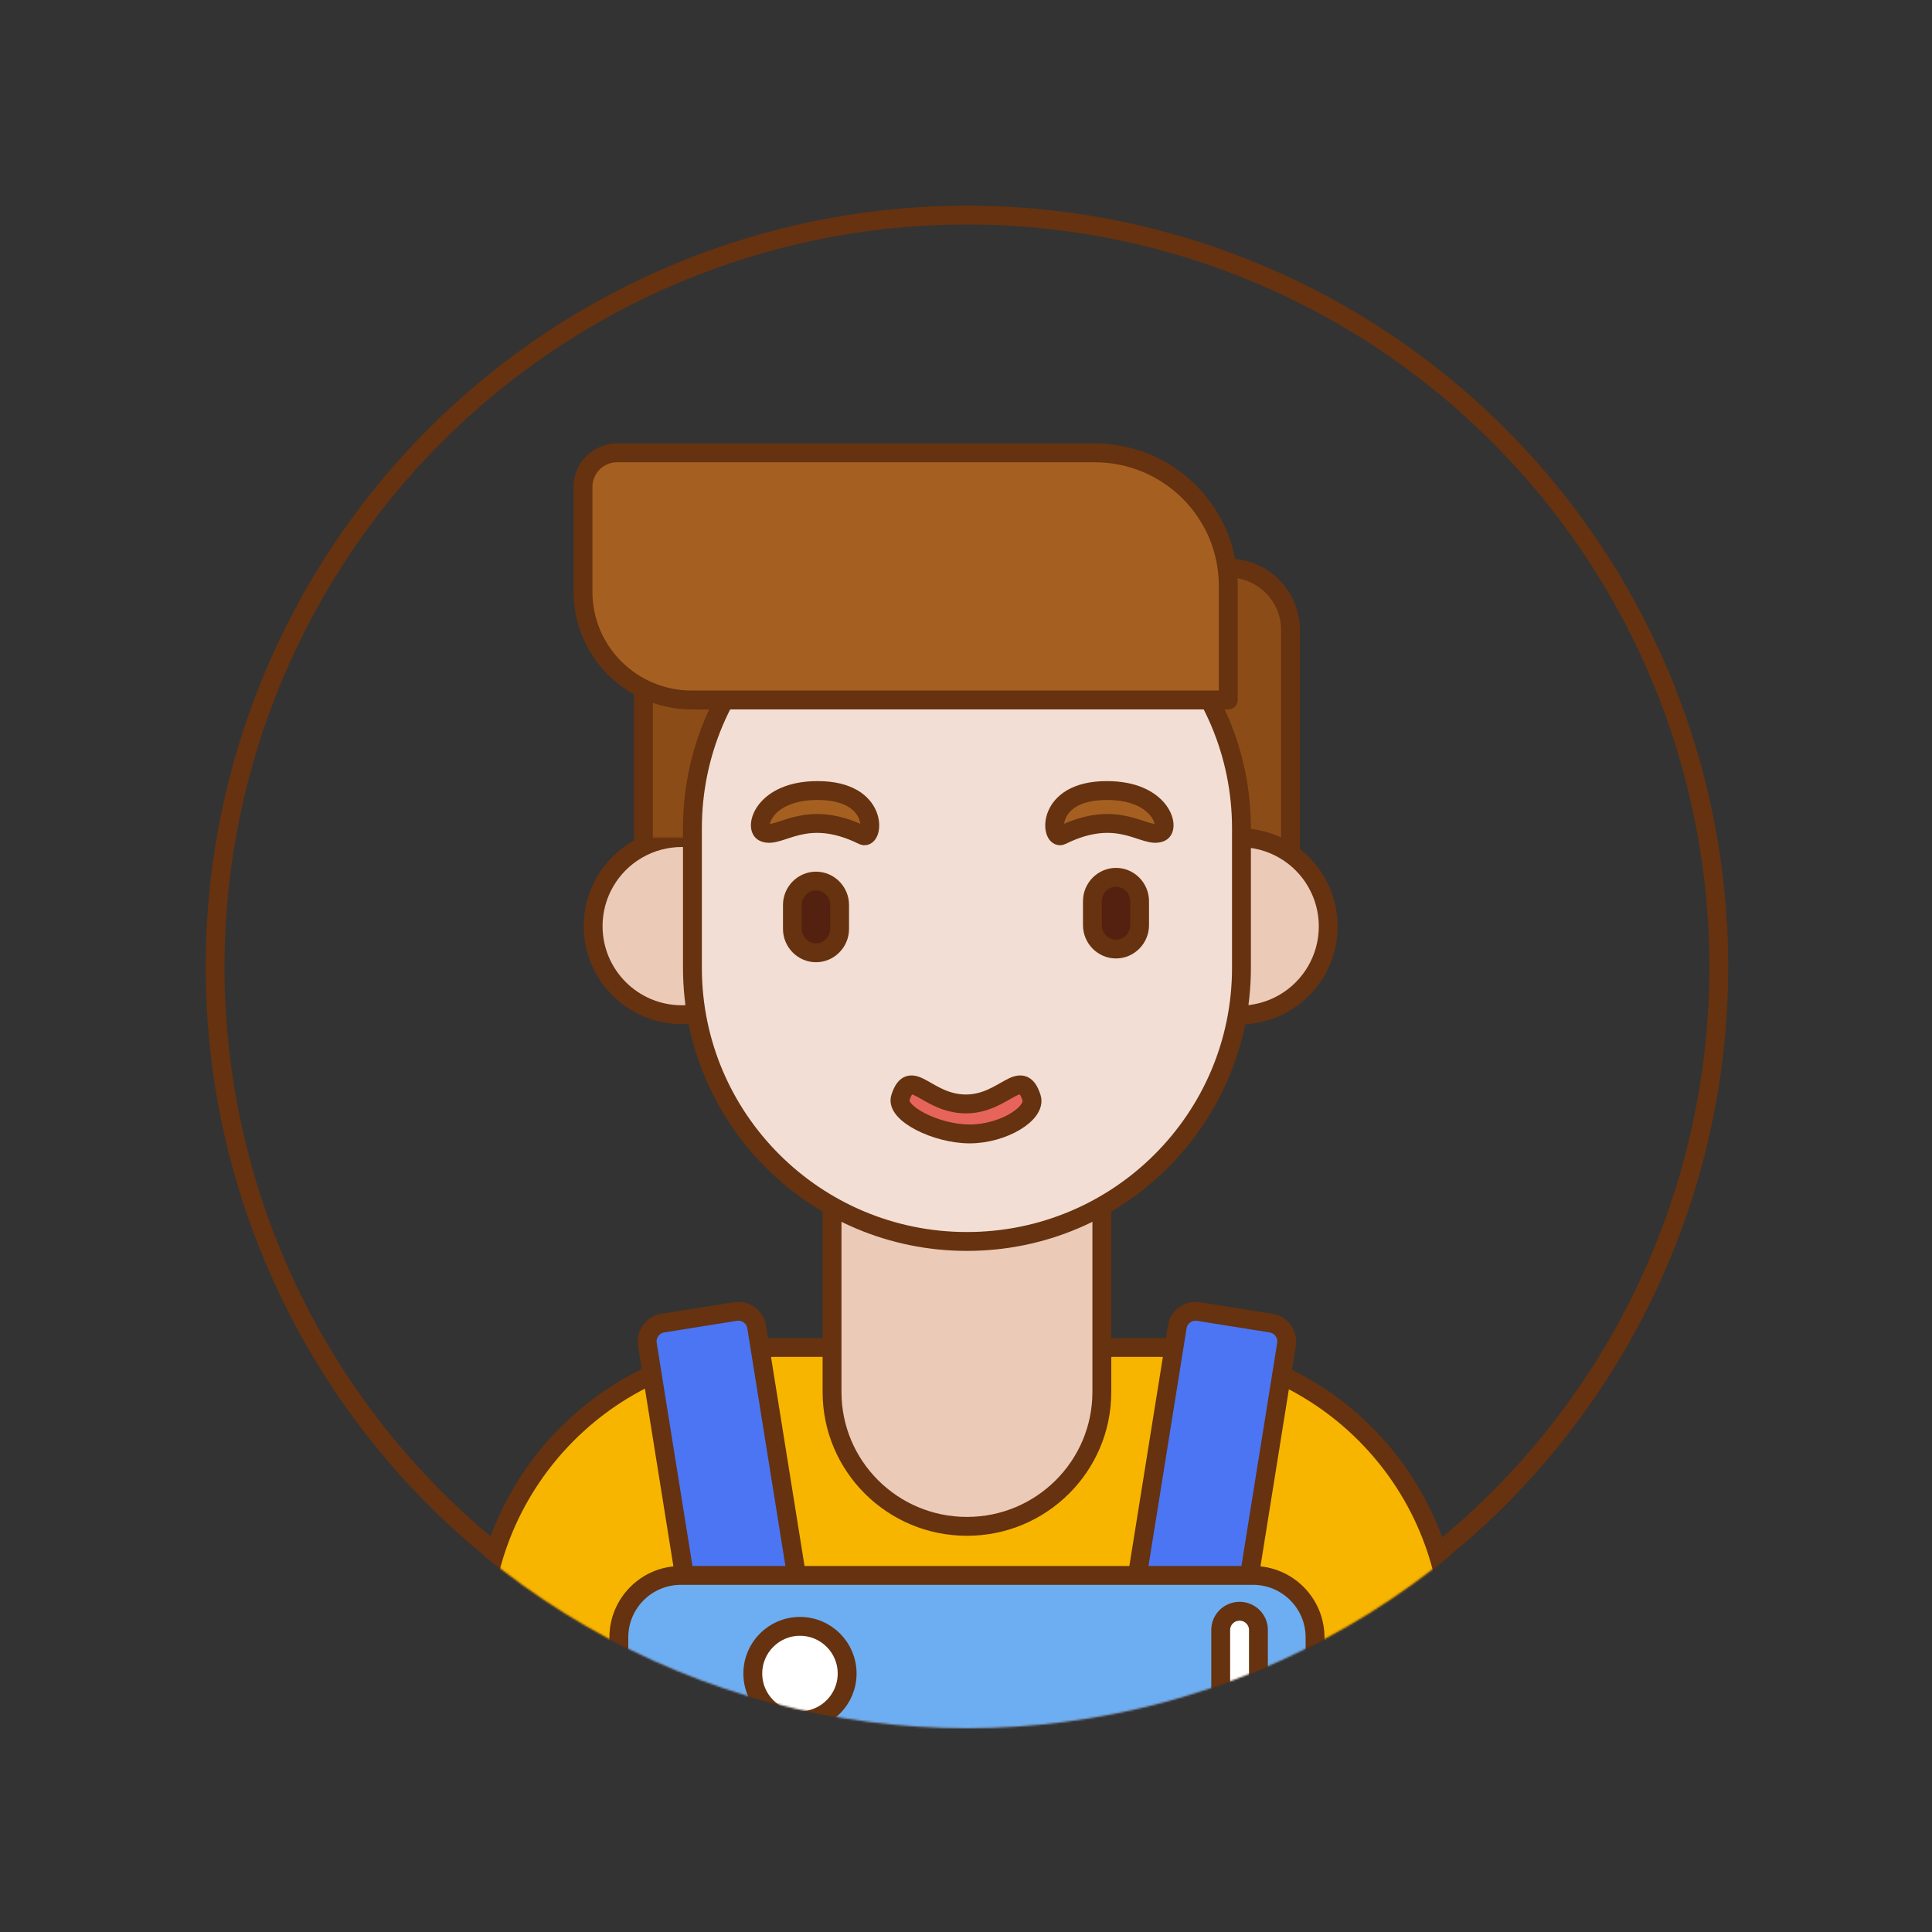 <?xml version="1.0" encoding="UTF-8"?>
<svg width="1024px" height="1024px" viewBox="0 0 1024 1024" version="1.1" xmlns="http://www.w3.org/2000/svg" xmlns:xlink="http://www.w3.org/1999/xlink">
    <rect x="0" y="0" width="1024" height="1024" fill="#333333" stroke="none"/>
    <!-- Generator: Sketch 64 (93537) - https://sketch.com -->
    <title>线性背带裤男孩</title>
    <desc>Created with Sketch.</desc>
    <defs>
        <circle id="path-1" cx="512.5" cy="512.5" r="403.5"></circle>
        <polygon id="path-3" points="0.062 0.925 514.245 0.925 514.245 496 0.062 496"></polygon>
    </defs>
    <g id="线性背带裤男孩" stroke="none" stroke-width="1" fill="none" fill-rule="evenodd">
        <mask id="mask-2" fill="white">
            <use xlink:href="#path-1"></use>
        </mask>
        <circle stroke="#66320F" stroke-width="10" cx="512.5" cy="512.5" r="398.5"></circle>
        <g id="BARISTA" mask="url(#mask-2)">
            <g transform="translate(255, 240)">
                <path d="M118.875,291 L174.216,291 L174.216,93.857 C174.216,75.712 159.5,61 141.341,61 L118.875,61 C100.72,61 86,75.712 86,93.857 L86,258.143 C86,276.288 100.72,291 118.875,291 Z M396.125,61.084 L373.659,61.084 C355.504,61.084 340.784,75.796 340.784,93.941 L340.784,122.551 C376.364,148.999 399.412,191.337 399.412,239.059 L399.412,290.916 C416.027,289.267 429,275.261 429,258.227 L429,93.941 C429,75.796 414.28,61.084 396.125,61.084 Z" id="Fill-1" stroke="#66320F" stroke-width="10" fill="#8C4C17" stroke-linejoin="round"></path>
                <path d="M355,250.998 C355,267.791 363.957,283.306 378.499,291.704 C393.043,300.099 410.961,300.099 425.499,291.704 C440.043,283.306 449,267.791 449,250.998 C449,234.209 440.043,218.69 425.499,210.296 C410.961,201.901 393.043,201.901 378.499,210.296 C363.957,218.69 355,234.209 355,250.998 Z" id="Fill-2" stroke="#66320F" stroke-width="10" fill="#ECCAB8" stroke-linejoin="round"></path>
                <g id="编组" stroke="none" stroke-width="1" fill="none" transform="translate(0, 203)">
                    <mask id="mask-4" fill="white">
                        <use xlink:href="#path-3"></use>
                    </mask>
                    <g id="Clip-4"></g>
                    <path d="M59.368,47.865 C59.368,73.79 80.405,94.809 106.356,94.809 C132.308,94.809 153.345,73.79 153.345,47.865 C153.345,31.096 144.39,15.597 129.85,7.213 C115.315,-1.171 97.402,-1.171 82.862,7.213 C68.322,15.597 59.368,31.096 59.368,47.865 Z" id="Fill-3" stroke="#66320F" stroke-width="10" fill="#ECCAB8" stroke-linejoin="round" mask="url(#mask-4)"></path>
                    <path d="M514.245,496 L0,496 L0,427.265 C0,341.056 69.957,271.174 156.248,271.174 L357.998,271.174 C444.293,271.174 514.245,341.056 514.245,427.265 L514.245,496 Z" id="Fill-5" stroke="#66320F" stroke-width="10" fill="#F7B500" stroke-linejoin="round" mask="url(#mask-4)"></path>
                </g>
                <path d="M257.498,569 C218.009,569 186,537.119 186,497.797 L186,328 L329,328 L329,497.797 C328.996,537.119 296.987,569 257.498,569 Z" id="Fill-7" stroke="#66320F" stroke-width="10" fill="#ECCAB8" stroke-linejoin="round"></path>
                <path d="M370.872,636.627 C354.881,634.064 343.993,619.04 346.555,603.067 L368.961,463.299 C369.821,457.926 374.882,454.263 380.263,455.126 L418.692,461.274 C424.072,462.136 427.737,467.19 426.874,472.563 L404.468,612.331 C401.906,628.309 386.863,639.186 370.872,636.627 Z M144.129,636.627 C160.119,634.064 171.007,619.04 168.446,603.067 L146.039,463.299 C145.18,457.926 140.117,454.263 134.738,455.126 L96.308,461.274 C90.928,462.136 87.263,467.19 88.126,472.563 L110.533,612.331 C113.094,628.309 128.133,639.186 144.129,636.627 Z" id="Fill-8" stroke="#66320F" stroke-width="10" fill="#4B75F3" stroke-linejoin="round"></path>
                <path d="M442,699 L73,699 L73,627.843 C73,609.701 87.719,595 105.873,595 L409.127,595 C427.281,595 442,609.701 442,627.843 L442,699 Z" id="Fill-10" stroke="#66320F" stroke-width="10" fill="#6DAEF2" stroke-linejoin="round"></path>
                <path d="M257.5,418 C177.143,418 112,353.048 112,272.924 L112,199.072 C112,118.947 177.143,54 257.5,54 C337.857,54 403,118.947 403,199.072 L403,272.924 C403,353.048 337.857,418 257.5,418 Z" id="Fill-13" stroke="#66320F" stroke-width="10" fill="#F2DED4" stroke-linejoin="round"></path>
                <path d="M149.734,201.09 C158.107,205.078 171.572,187.537 202.399,202.797 C208.011,205.57 211.365,179 178.332,179 C149.734,179 144.657,198.676 149.734,201.09 L149.734,201.09 Z" id="Fill-8" stroke="#66320F" stroke-width="10" fill="#A56021" stroke-linejoin="round"></path>
                <path d="M360.271,201.09 C351.897,205.078 338.432,187.537 307.6,202.797 C301.988,205.57 298.637,179 331.67,179 C360.271,179 365.335,198.676 360.271,201.09 L360.271,201.09 Z" id="Fill-11" stroke="#66320F" stroke-width="10" fill="#A56021" stroke-linejoin="round"></path>
                <path d="M177.5,265 L177.5,265 C170.626,265 165,259.301 165,252.333 L165,239.667 C165,232.701 170.624,227 177.5,227 L177.5,227 C184.374,227 190,232.699 190,239.667 L190,252.333 C190,259.301 184.374,265 177.5,265 L177.5,265 Z" id="Shape" stroke="#66320F" stroke-width="10" fill="#54200F" stroke-linejoin="round"></path>
                <path d="M336.5,263 L336.5,263 C329.626,263 324,257.301 324,250.333 L324,237.667 C324,230.701 329.624,225 336.5,225 L336.5,225 C343.374,225 349,230.699 349,237.667 L349,250.333 C349,257.301 343.374,263 336.5,263 L336.5,263 Z" id="Shape" stroke="#66320F" stroke-width="10" fill="#54200F" stroke-linejoin="round"></path>
                <path d="M258.945,361 C241.08,361 219.578,350.024 222.222,341.824 C227.732,324.745 236.025,345.108 256.999,345.108 C277.454,345.108 286.222,324.745 291.733,341.824 C294.388,350.024 276.809,361 258.945,361" id="Fill-28" stroke="#66320F" stroke-width="10" fill="#E7645B" stroke-linejoin="round"></path>
                <path d="M396,131 L111.648,131 C79.808,131 54,105.324 54,73.649 L54,18.026 C54,8.068 62.111,0 72.115,0 L325.175,0 C364.293,0 396,31.547 396,70.46 L396,131 Z" id="Fill-15" stroke="#66320F" stroke-width="10" fill="#A56021" stroke-linejoin="round"></path>
                <path d="M401.998,690 C396.476,690 392,685.563 392,680.089 L392,623.911 C392,618.437 396.476,614 401.998,614 C407.521,614 412,618.437 412,623.911 L412,680.089 C412,685.563 407.521,690 401.998,690 Z" id="Fill-18" stroke="#66320F" stroke-width="10" fill="#FFFFFF" stroke-linejoin="round"></path>
                <path d="M144,646.998 C144,660.806 155.192,672 169,672 C182.808,672 194,660.806 194,646.998 C194,633.194 182.808,622 169,622 C155.192,622 144,633.194 144,646.998 Z" id="Fill-20" stroke="#66320F" stroke-width="10" fill="#FFFFFF" stroke-linejoin="round"></path>
            </g>
        </g>
    </g>
</svg>